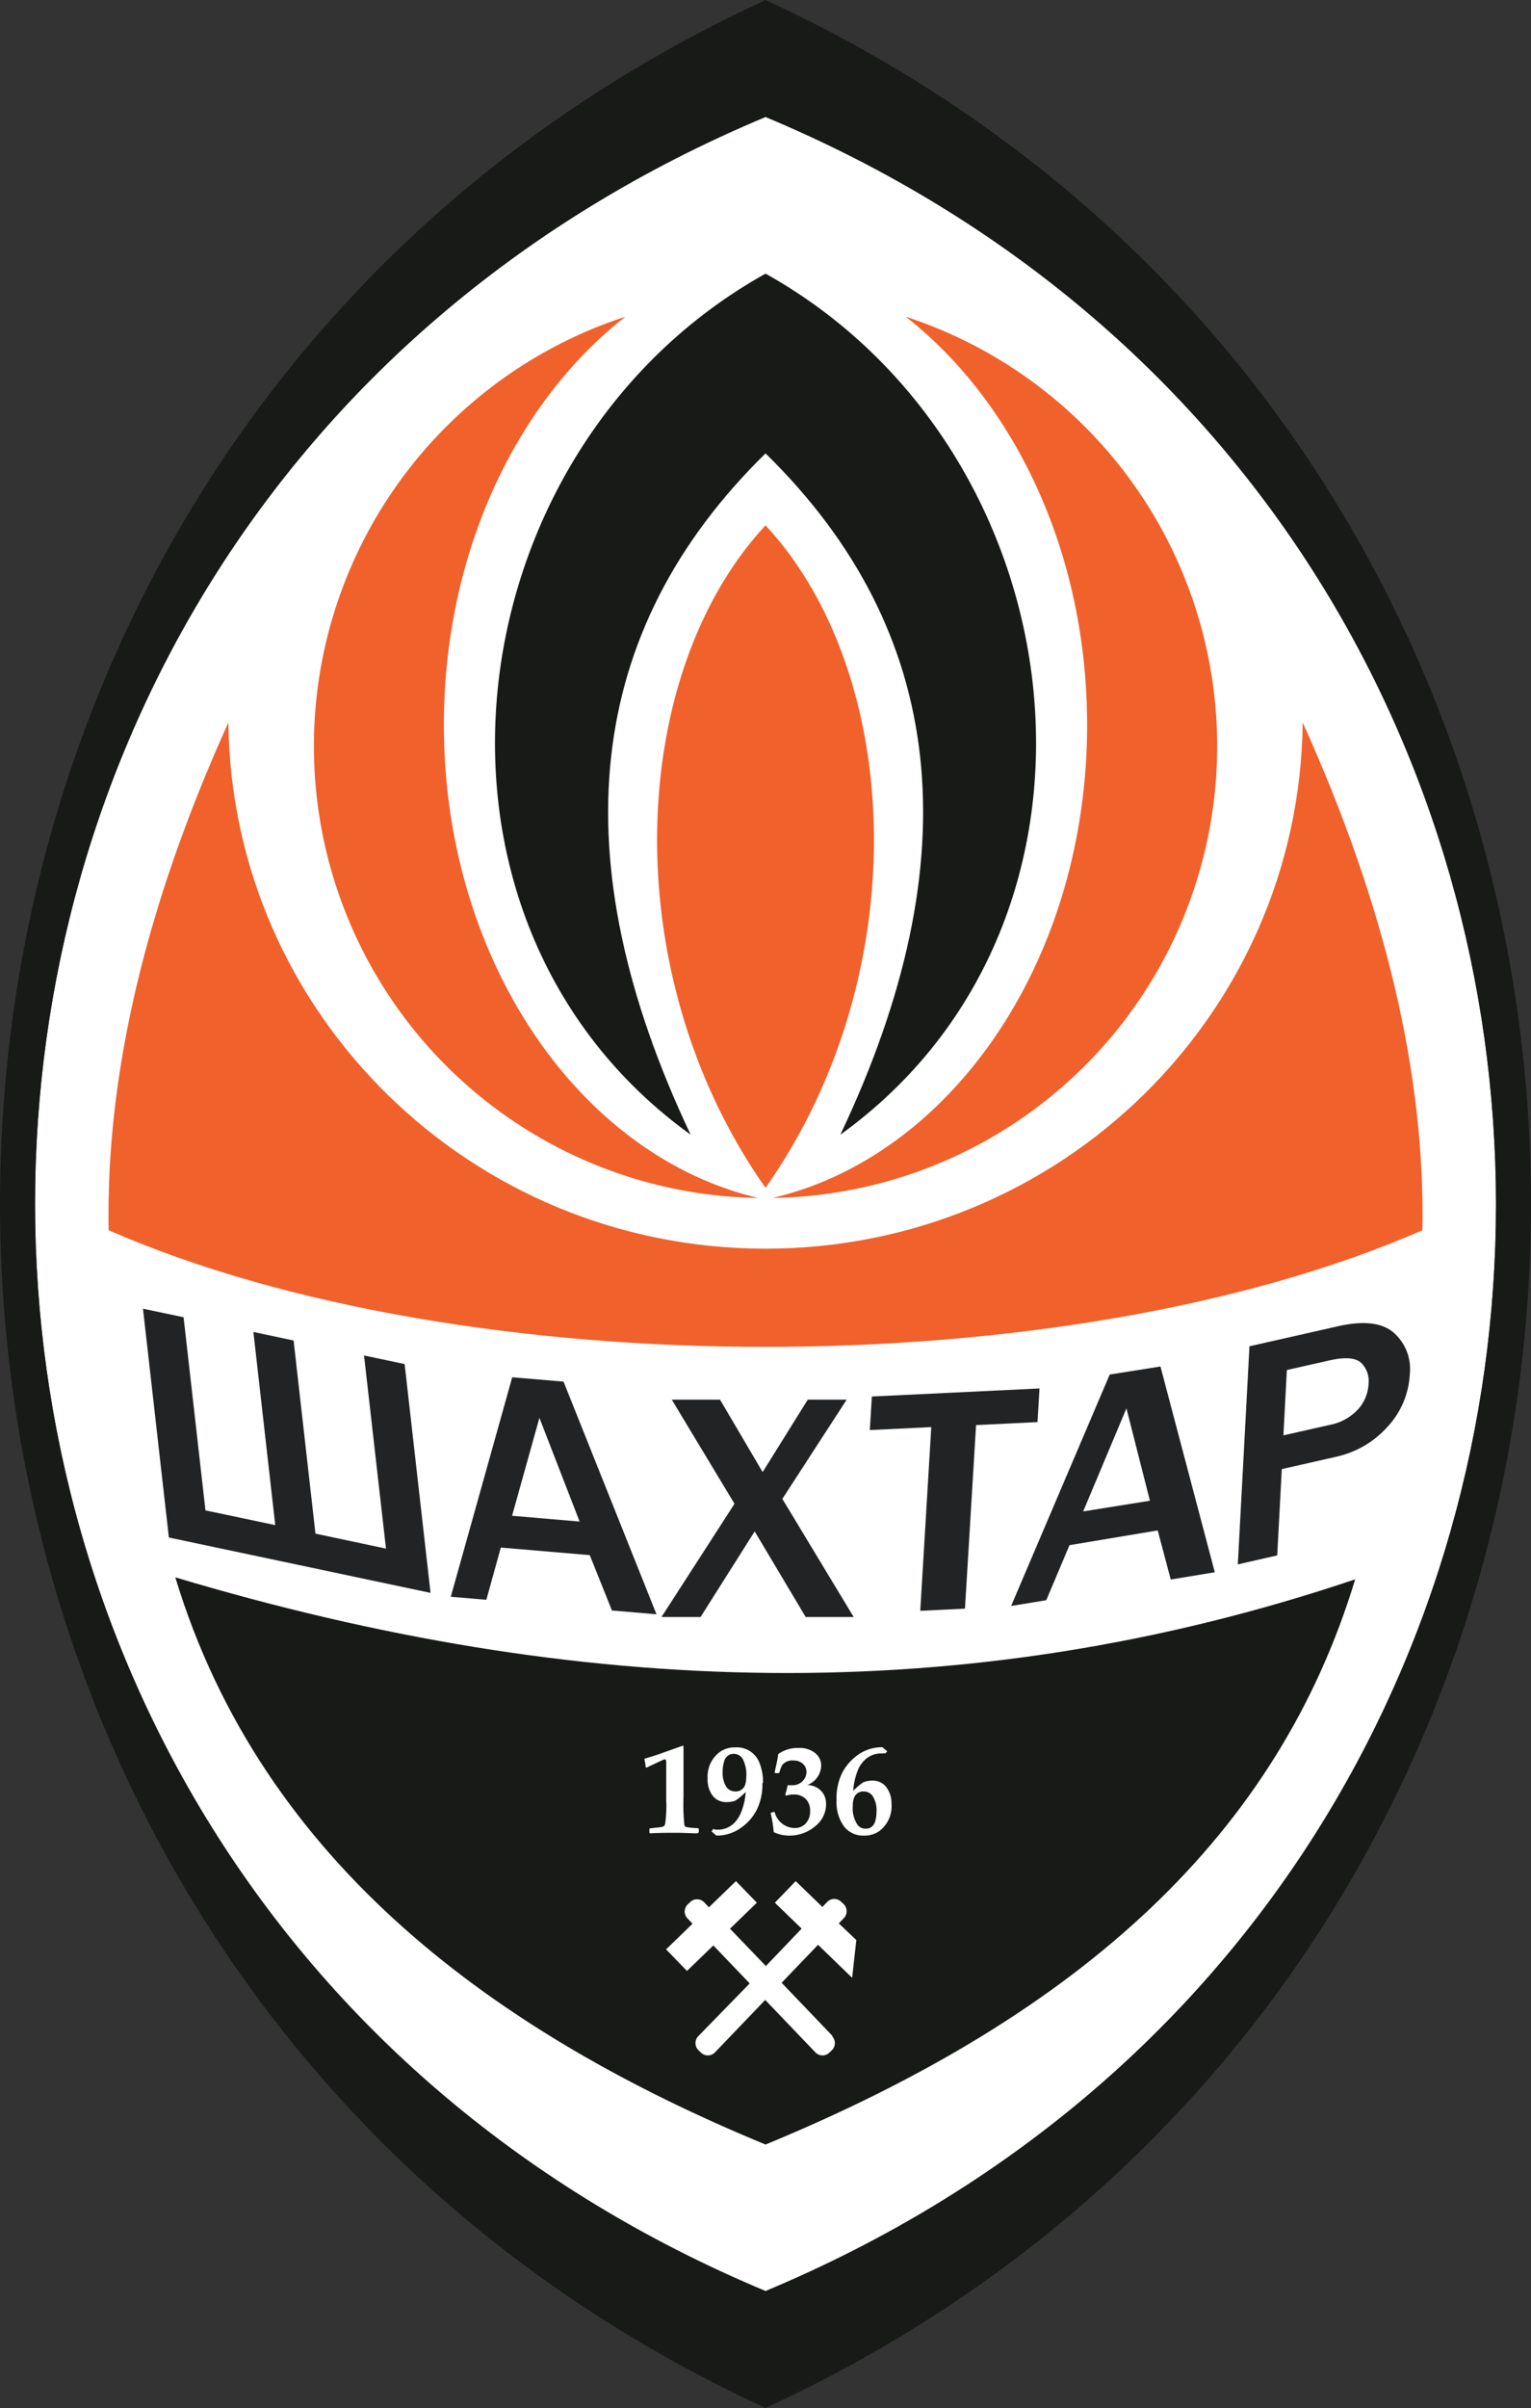 <svg xmlns="http://www.w3.org/2000/svg" viewBox="0 0 190.39 299.22"><rect x="0" y="0" width="190.39" height="299.22" fill="#333333" stroke="none"/><defs><style>.cls-1{fill:#fff;}.cls-2{fill:#181a18;}.cls-3{fill:#f0612c;}.cls-4{fill:#222324;}</style></defs><title>Shaxtar</title><g id="Слой_2" data-name="Слой 2"><g id="Layer_1" data-name="Layer 1"><g id="layer1"><g id="g10"><g id="g12"><path id="path14" class="cls-1" d="M95.2,14.53c-121.24,50.69-121,219.58,0,270.16,121.24-50.68,121-219.58,0-270.16h0"/><path id="path16" class="cls-2" d="M95.2,14.53c-121.24,50.69-121,219.58,0,270.16C216.44,234,216.18,65.11,95.2,14.53ZM95.2,0h0c127,58.57,126.84,240.73,0,299.22C-31.64,240.73-31.82,58.57,95.2,0h0"/><path id="path18" class="cls-2" d="M168.52,196.26c-9.55,31.49-33.67,53.87-73.32,70.22C62.1,252.83,32.62,231.71,21.8,196c50.13,15,98.16,16.59,146.72.25h0"/><path id="path20" class="cls-3" d="M162,89.78q15.42,34.11,14.89,63.09c-44.28,19.34-119.18,19.31-163.38,0q-.54-29,14.89-63.09c.4,36.17,30.15,65.38,66.8,65.38S161.6,126,162,89.78h0"/><path id="path22" class="cls-2" d="M95.2,34c39.19,21.86,46.52,80.19,9.3,107Q129,89.4,95.2,56.34,61.45,89.4,85.89,141C48.68,114.19,56,55.86,95.2,34h0"/><path id="path24" class="cls-3" d="M95.2,147.6c18.83-26.75,17.1-63.92,0-82.32C78.09,83.68,76.37,120.85,95.2,147.6Zm-.89,1.26A56.14,56.14,0,0,1,77.78,39.35C64.22,49.93,55.2,68.7,55.2,90.08,55.2,119.3,72.05,143.64,94.31,148.86Zm1.77,0A56.14,56.14,0,0,0,112.62,39.35c13.55,10.58,22.57,29.35,22.57,50.73,0,29.22-16.84,53.56-39.11,58.78h0"/><path id="path26" class="cls-1" d="M109,225.07a3.22,3.22,0,0,0-.45-1.85,1.31,1.31,0,0,0-1.13-.61,1.19,1.19,0,0,0-1.22.8,2.9,2.9,0,0,0-.15,1,3.6,3.6,0,0,0,.65,2.42,1.21,1.21,0,0,0,.92.4C108.53,227.27,109,226.54,109,225.07Zm1.87-.86a3.85,3.85,0,0,1-1.58,3.36,3.25,3.25,0,0,1-1.87.52,3,3,0,0,1-2.48-1.16,5.18,5.18,0,0,1-.91-3.28,7.09,7.09,0,0,1,.73-3.41,6.37,6.37,0,0,1,2.06-2.27,5.18,5.18,0,0,1,2.91-.86l.61.51-.24.26a3.23,3.23,0,0,0-.53,0,2.92,2.92,0,0,0-2.09.87,3.81,3.81,0,0,0-.71,1,8.43,8.43,0,0,0-.67,2.78,8.24,8.24,0,0,1,1.25-1.06,3,3,0,0,1,1.16-.21,2.11,2.11,0,0,1,1.66.75A3.3,3.3,0,0,1,110.86,224.21Zm-8.14-.07a3.5,3.5,0,0,1-1.37,2.8,4.94,4.94,0,0,1-3.24,1.15,4.51,4.51,0,0,1-1.9-.43,15.9,15.9,0,0,0-.37-2.29l0-.11.38-.11.1,0a2.6,2.6,0,0,0,2.46,2,1.82,1.82,0,0,0,1.41-.57,2.18,2.18,0,0,0,.54-1.56,2,2,0,0,0-.59-1.53,2.1,2.1,0,0,0-1.48-.51,3.43,3.43,0,0,0-.92.14l-.1-.1a11.47,11.47,0,0,0,.3-1.19h.63a1.66,1.66,0,0,0,1.2-.49,1.58,1.58,0,0,0,.51-1.17,1.33,1.33,0,0,0-.45-1,1.61,1.61,0,0,0-1.12-.41,1.64,1.64,0,0,0-1.44.55A3.14,3.14,0,0,0,97,220l-.08.26-.11.07-.4,0-.08-.1.28-1.27c.07-.35.13-.7.17-1a4.14,4.14,0,0,1,2.54-.76,3.1,3.1,0,0,1,2.06.64,2,2,0,0,1,.74,1.62,2.67,2.67,0,0,1-1.73,2.35,2.42,2.42,0,0,1,1.58.59A2.23,2.23,0,0,1,102.72,224.14Zm-9.92-3.39a4.21,4.21,0,0,0-.42-2.13,1.28,1.28,0,0,0-1.14-.69,1.21,1.21,0,0,0-1.21,1,3.77,3.77,0,0,0-.17,1.23A3.22,3.22,0,0,0,90.3,222a1.32,1.32,0,0,0,1.13.6,1.2,1.2,0,0,0,1.23-.81A3.09,3.09,0,0,0,92.8,220.75Zm2,.8a7.08,7.08,0,0,1-.74,3.41A6.16,6.16,0,0,1,92,227.22a5.15,5.15,0,0,1-2.9.87l-.61-.51.19-.31a1.55,1.55,0,0,0,.57.09,2.91,2.91,0,0,0,2.12-.9,4,4,0,0,0,.68-1,8,8,0,0,0,.68-2.79,7.68,7.68,0,0,1-1.29,1.08,3.3,3.3,0,0,1-1.1.18,2.12,2.12,0,0,1-1.69-.76A3.28,3.28,0,0,1,88,221a3.78,3.78,0,0,1,1.6-3.36,3.22,3.22,0,0,1,1.85-.51,3,3,0,0,1,3,1.94,6.24,6.24,0,0,1,.43,2.5Zm-8,6.17-.08.09c-.72,0-1.61-.07-2.66-.07s-2.09,0-3.22.07l-.09-.08v-.48l.09-.07c.27,0,.53-.06.77-.08a4.06,4.06,0,0,0,.86-.13.59.59,0,0,0,.23-.29,15.72,15.72,0,0,0,.14-3v-1.93c0-.58,0-1.31,0-2.21V219c0-.26-.06-.39-.17-.39a2.22,2.22,0,0,0-.46.18c-.71.33-1.32.61-1.82.86l-.1-.05a8.41,8.41,0,0,0-.16-1v-.06c1.43-.4,3-1,4.79-1.63L85,217,85,218.4c0,.23,0,.84,0,1.83l0,3.06a25.26,25.26,0,0,0,.11,3.52.36.36,0,0,0,.23.22,9.86,9.86,0,0,0,1.46.14l.1.07v.48"/><path id="path28" class="cls-1" d="M103.54,253l-6.34-6.62,4.53-4.72,4.24,4.1.52-4.69L104.31,239l.61-.64a1.24,1.24,0,0,0,0-1.75l-.3-.28a1.23,1.23,0,0,0-1.75,0l-.6.63-3.32-3.21-2.59,2.68,3.33,3.22-4.45,4.65-4.46-4.64,3.34-3.23-2.6-2.68L88.16,237l-.6-.63a1.23,1.23,0,0,0-1.75,0l-.3.28a1.24,1.24,0,0,0,0,1.75l.61.64-3.29,3.19,2.6,2.68,3.28-3.17,4.52,4.72L86.85,253a1.24,1.24,0,0,0,0,1.75l.3.29a1.23,1.23,0,0,0,1.75,0l6.26-6.53,6.25,6.53a1.23,1.23,0,0,0,1.75,0l.3-.29a1.24,1.24,0,0,0,0-1.75h0"/><path id="path30" class="cls-4" d="M159.6,178.36l5.75-1.3a6.43,6.43,0,0,0,3.49-1.89,5.06,5.06,0,0,0,1.35-3.23,3.15,3.15,0,0,0-.94-2.61c-.69-.62-2-.72-3.9-.29l-5.32,1.2Zm-.8,14.92-4.87,1.11,1.45-27.1,11.05-2.5q4.73-1.06,6.89.81a6,6,0,0,1,2,5.13,10.36,10.36,0,0,1-2.79,6.58,12,12,0,0,1-6.39,3.71l-6.74,1.53-.57,10.73"/><path id="path32" class="cls-4" d="M143,186.48,140.08,175l-5.38,12.81Zm8.06,8.89-5.47.9-1.62-6.1L133,192l-2.89,6.84-4.37.72L138,170.8l6.31-1,6.77,25.61"/><path id="path34" class="cls-4" d="M120,199.89l-5.56.27,1.37-22.83-7.64.37.25-4.17,20.85-1-.25,4.18-7.64.37L120,199.89"/><path id="path36" class="cls-4" d="M106.19,200.93h-6l-6.34-10.64-6.73,10.64H82.26l9.08-14.07-7.8-12.94h6l5.3,9,5.61-9h4.84l-8,12.33,8.87,14.68"/><path id="path38" class="cls-4" d="M72.08,189.07l-5-12.89-3.4,12.17Zm9.56,11.52-5.54-.47-2.76-6.88-11.06-.94-1.8,6.49-4.42-.38,7.64-27.27,6.38.54,11.56,28.91"/><path id="path40" class="cls-4" d="M21,191.05l-3.22-28.43,5.05,1.06,2.72,24,8.68,1.83-2.72-24,5,1.06,2.72,24L48,192.43l-2.73-24,5.05,1.07,3.22,28.43L21,191.05"/></g></g></g></g></g></svg>